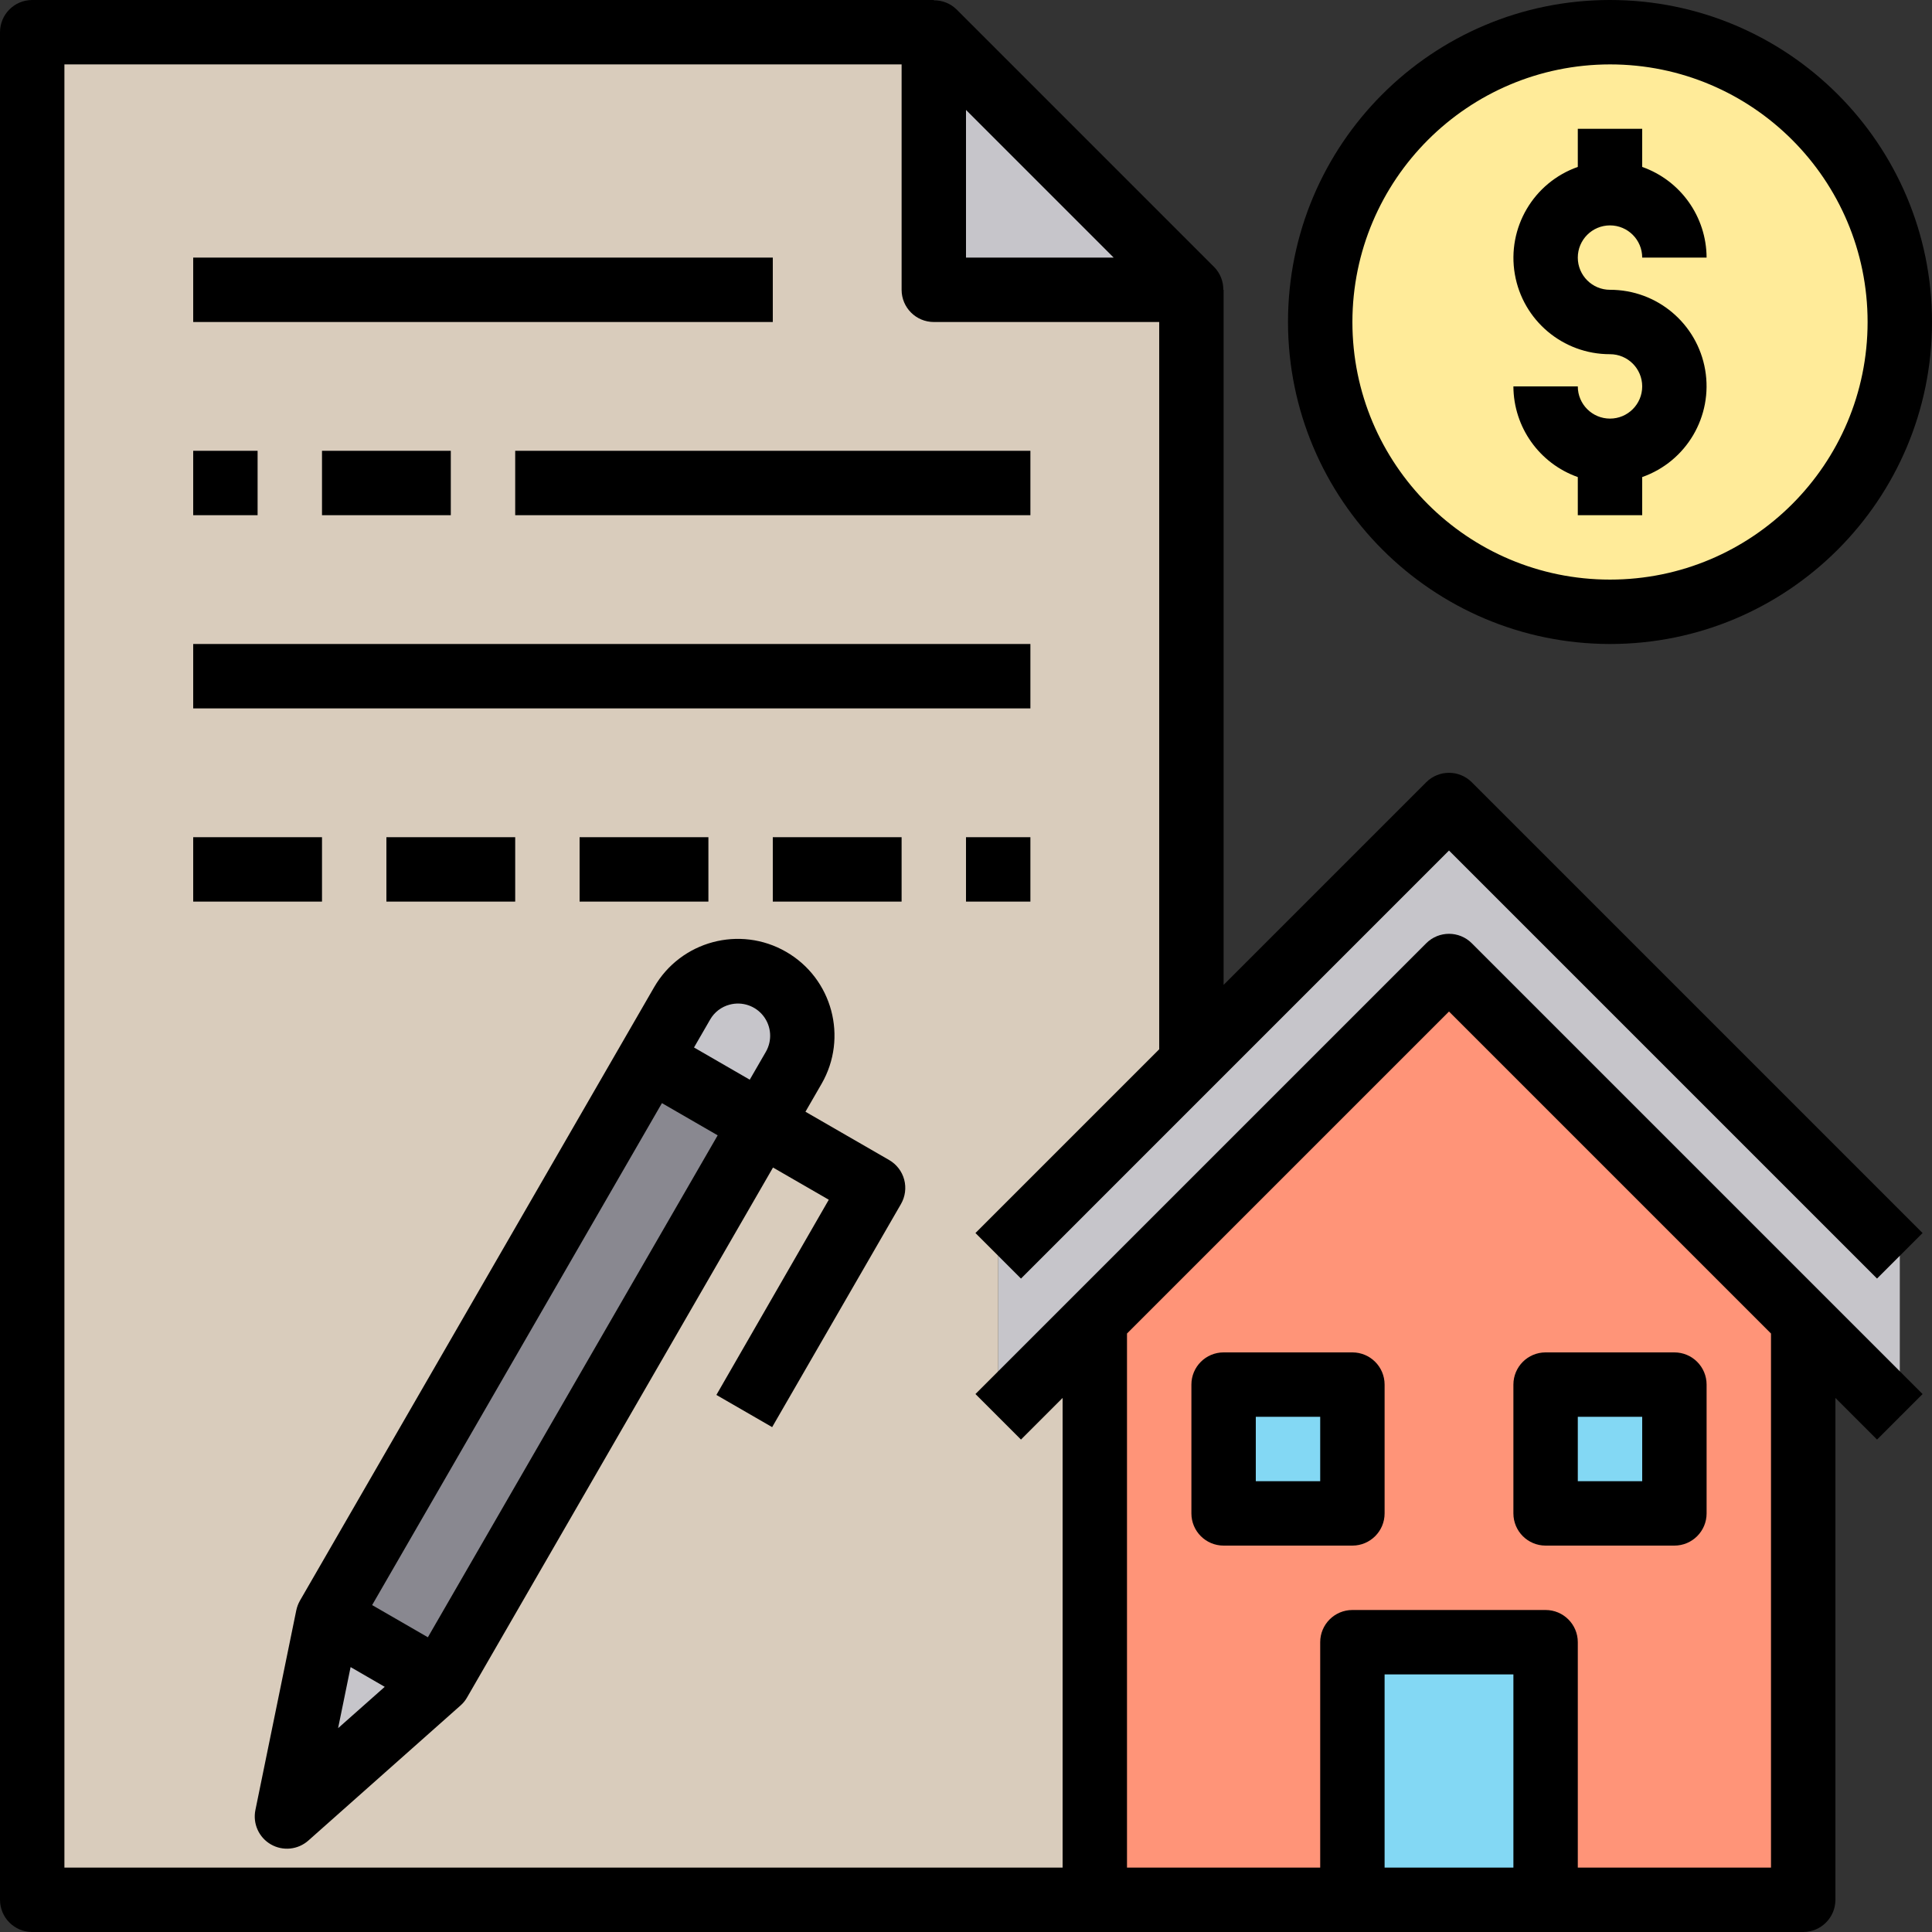 <svg height="480pt" viewBox="0 0 480 480" width="480pt" xmlns="http://www.w3.org/2000/svg"><rect x="0" y="0" width="480" height="480" fill="#333333" stroke="none"/><path d="m472 312v40l-112-112-112 112v-40l112-112zm0 0" fill="#c6c5ca"/><path d="m472 80c0 39.766-32.234 72-72 72s-72-32.234-72-72 32.234-72 72-72 72 32.234 72 72zm0 0" fill="#ffeb99"/><path d="m448 328v144h-64v-64h-48v64h-64v-144l88-88zm-32 48v-32h-32v32zm-80 0v-32h-32v32zm0 0" fill="#ff9478"/><g fill="#83d8f4"><path d="m384 344h32v32h-32zm0 0"/><path d="m336 408h48v64h-48zm0 0"/><path d="m304 344h32v32h-32zm0 0"/></g><path d="m189.199 279.121 8-13.84c4.41-7.645 1.797-17.418-5.84-21.84-2.434-1.402-5.191-2.145-8-2.16-5.711.004-10.984 3.055-13.84 8l-8 13.84-80 138.559-10.16 49.602 37.84-33.602zm106.801-207.121v192l-48 48v40l24-24v144h-264v-464h224v64zm0 0" fill="#d9ccbc"/><path d="m296 72h-64v-64zm0 0" fill="#c6c5ca"/><path d="m191.359 243.441c7.637 4.422 10.25 14.195 5.84 21.84l-8 13.84-27.68-16 8-13.84c2.855-4.945 8.129-7.996 13.84-8 2.809.016 5.566.758 8 2.16zm0 0" fill="#c6c5ca"/><path d="m81.52 401.695 80-138.562 27.688 15.984-80.004 138.562zm0 0" fill="#898890"/><path d="m109.199 417.68-37.84 33.602 10.16-49.602zm0 0" fill="#c6c5ca"/><path d="m360 211.312 106.344 106.344 11.312-11.312-112-112c-3.125-3.121-8.188-3.121-11.312 0l-50.344 50.344v-172.688h-.07c.023-2.113-.793-4.148-2.273-5.656l-64-64c-1.508-1.477-3.543-2.293-5.656-2.266v-.078h-224c-4.418 0-8 3.582-8 8v464c0 4.418 3.582 8 8 8h440c4.418 0 8-3.582 8-8v-124.688l10.344 10.344 11.312-11.312-112-112c-3.125-3.121-8.188-3.121-11.312 0l-112 112 11.312 11.312 10.344-10.344v116.688h-248v-448h208v56c0 4.418 3.582 8 8 8h56v180.688l-45.656 45.656 11.312 11.312zm16 252.688h-32v-48h32zm-16-212.688 80 80v132.688h-48v-56c0-4.418-3.582-8-8-8h-48c-4.418 0-8 3.582-8 8v56h-48v-132.688zm-120-187.312v-36.688l36.688 36.688zm0 0"/><path d="m304 384h32c4.418 0 8-3.582 8-8v-32c0-4.418-3.582-8-8-8h-32c-4.418 0-8 3.582-8 8v32c0 4.418 3.582 8 8 8zm8-32h16v16h-16zm0 0"/><path d="m384 384h32c4.418 0 8-3.582 8-8v-32c0-4.418-3.582-8-8-8h-32c-4.418 0-8 3.582-8 8v32c0 4.418 3.582 8 8 8zm8-32h16v16h-16zm0 0"/><path d="m400 160c44.184 0 80-35.816 80-80s-35.816-80-80-80-80 35.816-80 80c.047 44.164 35.836 79.953 80 80zm0-144c35.348 0 64 28.652 64 64s-28.652 64-64 64-64-28.652-64-64c.039-35.328 28.672-63.961 64-64zm0 0"/><path d="m400 104c-4.418 0-8-3.582-8-8h-16c.043 10.133 6.445 19.148 16 22.527v9.473h16v-9.473c11.012-3.879 17.621-15.133 15.645-26.641-1.98-11.508-11.969-19.91-23.645-19.887-4.418 0-8-3.582-8-8s3.582-8 8-8 8 3.582 8 8h16c-.043-10.133-6.445-19.148-16-22.527v-9.473h-16v9.473c-11.012 3.879-17.621 15.133-15.645 26.641 1.98 11.508 11.969 19.91 23.645 19.887 4.418 0 8 3.582 8 8s-3.582 8-8 8zm0 0"/><path d="m48 64h144v16h-144zm0 0"/><path d="m48 112h16v16h-16zm0 0"/><path d="m80 112h32v16h-32zm0 0"/><path d="m128 112h128v16h-128zm0 0"/><path d="m48 160h208v16h-208zm0 0"/><path d="m48 208h32v16h-32zm0 0"/><path d="m96 208h32v16h-32zm0 0"/><path d="m144 208h32v16h-32zm0 0"/><path d="m192 208h32v16h-32zm0 0"/><path d="m240 208h16v16h-16zm0 0"/><path d="m177.984 346.566 13.855 8 32-55.422c1.062-1.84 1.352-4.023.805-6.074-.551-2.051-1.895-3.801-3.734-4.863l-20.797-12 4-6.926c6.625-11.488 2.688-26.176-8.801-32.801-11.488-6.629-26.172-2.688-32.801 8.801l-8 13.855-80 138.559c-.422.75-.727 1.559-.902 2.402l-10.152 49.598c-.691 3.375.852 6.812 3.836 8.535 2.98 1.723 6.73 1.34 9.309-.941l37.855-33.602c.641-.566 1.18-1.238 1.598-1.984l76-131.633 13.855 8zm3.289-96.965c3.125-.84 6.449.289 8.418 2.855 1.969 2.566 2.199 6.07.582 8.871l-4 6.918-13.848-8 4-6.926c1.051-1.84 2.797-3.18 4.848-3.719zm-94.168 164.582 8.48 4.906-11.586 10.27zm19.199-7.406-13.848-8 72-124.707 13.848 8zm0 0"/></svg>
